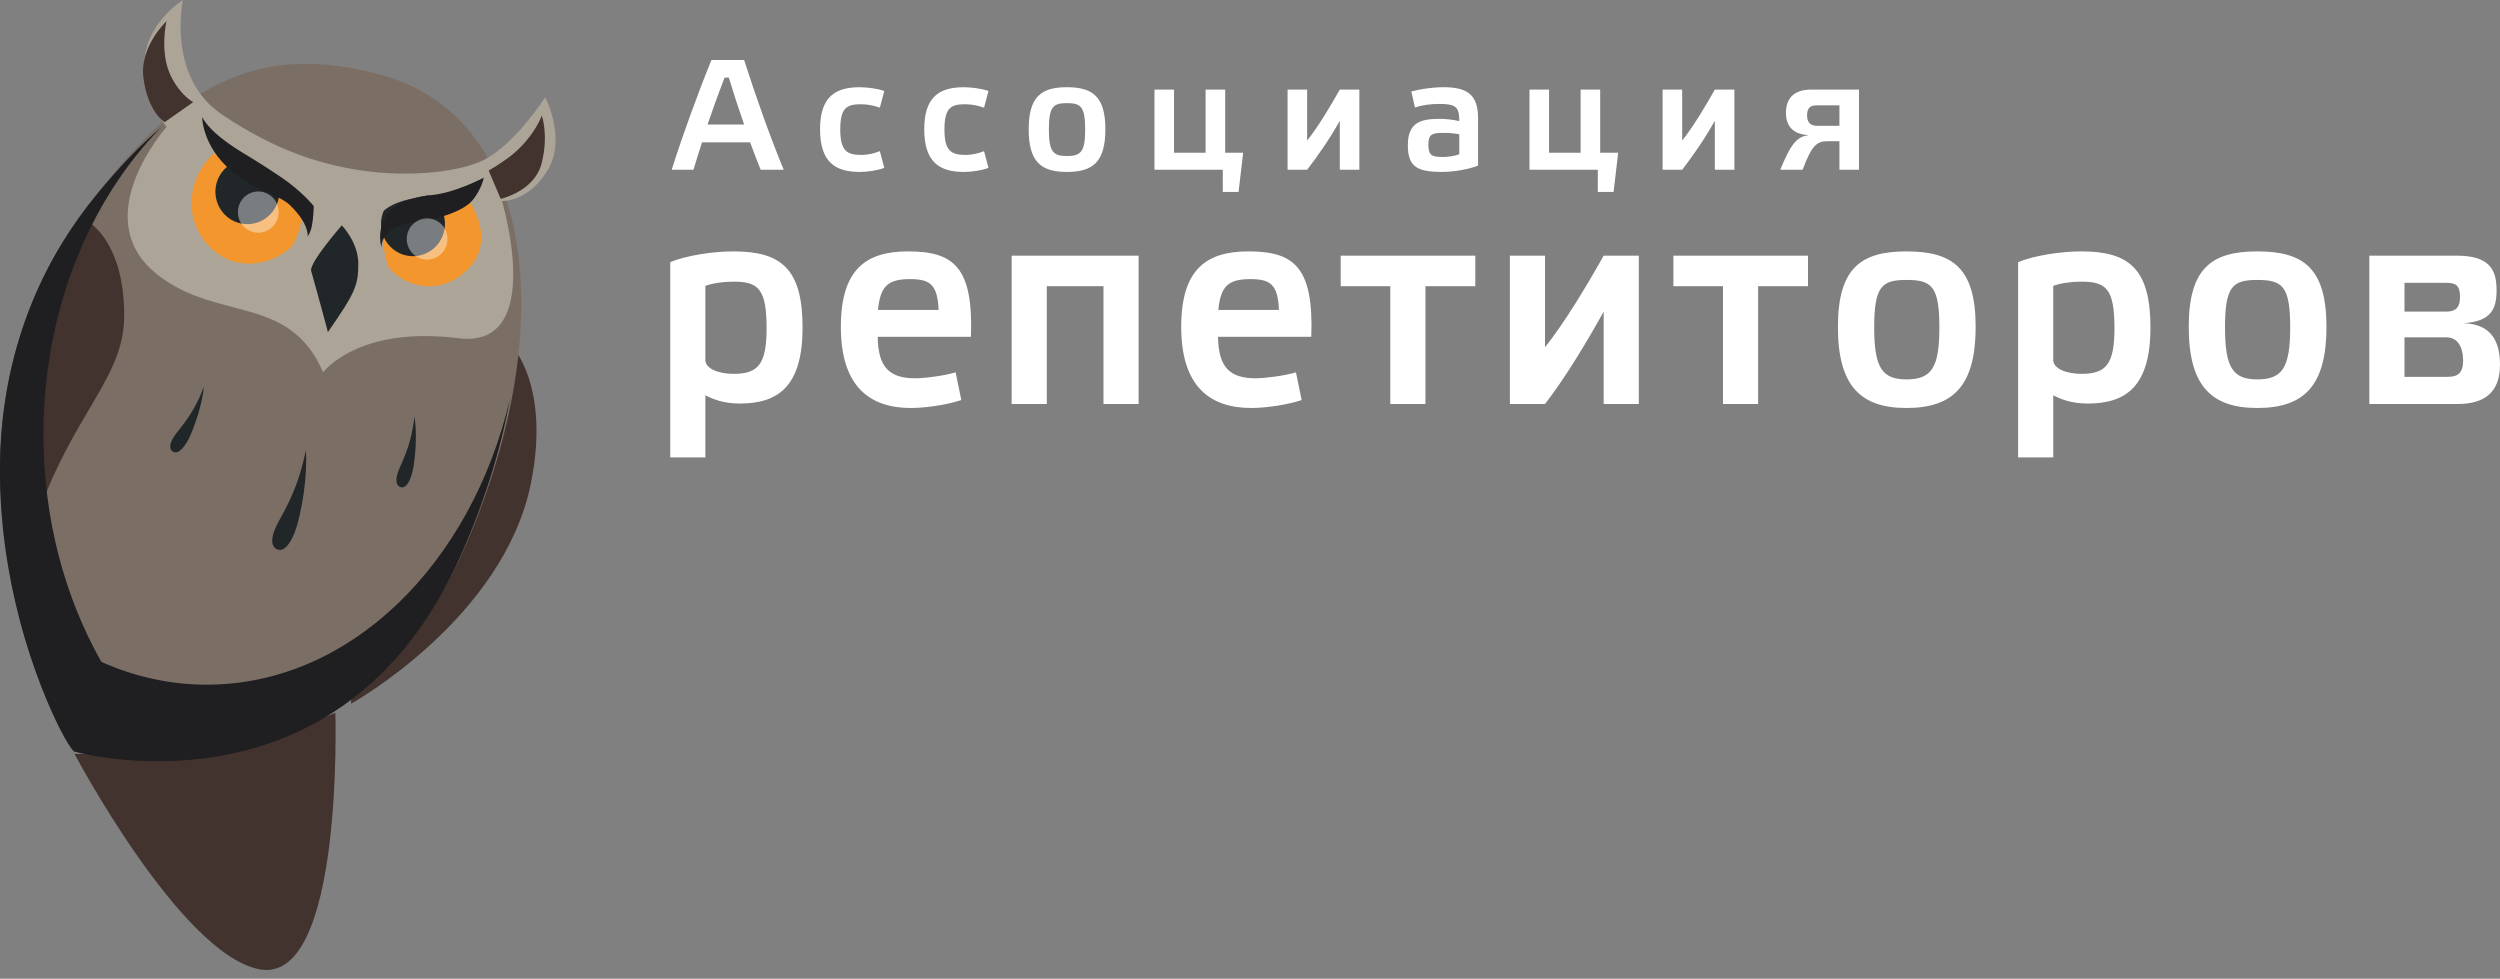 <?xml version="1.0" encoding="UTF-8" standalone="no"?>
<svg width="235px" height="92px" viewBox="0 0 235 92" version="1.1" xmlns="http://www.w3.org/2000/svg" xmlns:xlink="http://www.w3.org/1999/xlink" xmlns:sketch="http://www.bohemiancoding.com/sketch/ns">
    <rect x="0" y="0" width="235" height="92" fill="#808080" stroke="none"/>
    <!-- Generator: Sketch 3.1.1 (8761) - http://www.bohemiancoding.com/sketch -->
    <title>Slice 2</title>
    <desc>Created with Sketch.</desc>
    <defs></defs>
    <g id="Page-1" stroke="none" stroke-width="1" fill="none" fill-rule="evenodd" sketch:type="MSPage">
        <g id="logo-2" sketch:type="MSLayerGroup">
            <g id="Rectangle_2" sketch:type="MSShapeGroup">
                <path d="M31.525,67 C31.525,67 27.377,68.708 21.767,69.819 C15.44,71.07 7,70.859 7,70.859 C7,70.859 16.926,89.616 24.347,91.108 C32.331,92.713 31.525,67 31.525,67 L31.525,67 Z" id="Shape-4" fill="#42332F"></path>
                <path d="M47.685,32 C47.685,32 41.393,45.068 37.82,52.927 C32.612,64.377 33.007,66.147 33.007,66.147 C33.007,66.147 47.361,58.169 49.914,45.392 C51.859,35.654 47.685,32 47.685,32 L47.685,32 Z" id="Shape-4" fill="#42332F"></path>
                <path d="M35.745,7.017 C25.805,4.351 18.084,6.59 9.529,17.765 C-7.841,40.456 6.551,70.135 7.448,70.135 C7.448,70.135 32.192,77.193 43.521,51.826 C52.53,31.656 50.773,11.045 35.745,7.017 L35.745,7.017 Z" id="Shape-4" fill="#7B6F65"></path>
                <path d="M51.25,9.137 C51.25,9.137 48.436,13.571 45.431,15.059 C43.022,16.25 37.663,16.815 32.517,15.776 C30.138,15.296 26.138,14.307 20.882,10.777 C15.626,7.246 17.196,0 17.196,0 C17.196,0 13.555,2.213 13.555,6.179 C13.555,9.425 15.66,11.927 15.66,11.927 C15.66,11.927 7.999,20.535 14.845,25.855 C20.51,30.259 27.23,27.659 30.374,35 C30.374,35 33.621,30.605 43.066,31.793 C51.385,32.841 47.184,18.892 47.184,18.892 C47.184,18.892 49.642,19.035 51.484,15.992 C53.279,13.024 51.25,9.137 51.25,9.137 L51.25,9.137 Z" id="Shape-4" fill="#ACA497"></path>
                <path d="M7.585,20.385 C7.585,20.385 -1.569,31.214 0.236,48.311 C1.32,58.583 3.165,62.227 3.165,62.227 C3.165,62.227 0.594,54.42 5.01,44.756 C8.225,37.722 11.677,34.679 11.677,29.663 C11.676,21.944 7.585,20.385 7.585,20.385 L7.585,20.385 Z M50.925,10.864 C50.925,10.864 50.358,12.596 48.372,14.358 C47.492,15.136 45.935,16.033 45.935,16.033 L47.063,18.693 C47.063,18.693 50.263,17.994 50.924,15.315 C51.588,12.635 50.925,10.864 50.925,10.864 L50.925,10.864 Z M16.101,7.229 C14.953,4.984 15.647,2 15.647,2 C15.647,2 13.1,4.37 13.481,7.316 C13.9,10.567 15.484,11.482 15.484,11.482 L18.163,9.599 C18.163,9.599 17.031,9.046 16.101,7.229 L16.101,7.229 Z" id="Shape-4" fill="#42332F"></path>
                <path d="M28.378,19.435 C28.378,19.435 28.11,18.943 25.253,16.749 C23.532,15.428 22.002,14.558 20.836,14 C20.158,14.318 19.405,14.946 18.77,16.133 C16.848,19.722 18.812,23.316 21.507,24.421 C23.596,25.278 25.962,24.527 27.414,23.176 C27.442,23.134 27.468,23.094 27.492,23.053 C28.645,21.043 28.378,19.435 28.378,19.435 L28.378,19.435 Z" id="Shape-4" fill="#F2962D"></path>
                <path d="M43.504,18 C42.629,18.319 41.417,18.652 39.733,18.959 C35.246,19.772 35.934,22.511 36.206,24.016 C36.283,24.445 36.42,24.846 36.586,25.219 C38.445,27.247 41.631,27.656 43.946,25.34 C46.641,22.645 44.435,19.206 43.504,18 L43.504,18 Z" id="Shape-4" fill="#F2962D"></path>
                <path d="M40.25,18.364 C39.834,18.458 39.387,18.551 38.899,18.64 C37.552,18.887 36.659,19.305 36.072,19.81 C35.907,20.187 35.814,20.603 35.814,21.04 C35.814,22.72 37.16,24.082 38.82,24.082 C40.48,24.082 41.825,22.72 41.825,21.04 C41.825,19.884 41.187,18.88 40.25,18.364 L40.25,18.364 Z M26.167,17.286 C25.921,17.091 25.654,16.883 25.353,16.652 C24.499,15.996 23.69,15.452 22.951,15 C21.434,15.154 20.249,16.451 20.249,18.026 C20.249,19.706 21.595,21.068 23.255,21.068 C24.914,21.068 26.261,19.706 26.261,18.026 C26.261,17.77 26.225,17.523 26.167,17.286 L26.167,17.286 Z M29.248,25.472 C29.98,28.034 30.823,31.215 30.823,31.215 C33.395,27.514 33.679,26.849 33.679,24.774 C33.679,22.763 32.129,21.183 32.129,21.183 C32.129,21.183 29.035,24.727 29.248,25.472 L29.248,25.472 Z M26.249,48.917 C25.353,50.514 25.446,51.409 26.083,51.65 C26.9,51.959 27.653,50.52 28.037,48.971 C29.011,45.037 28.753,42.335 28.753,42.335 C28.238,44.729 27.68,46.368 26.249,48.917 L26.249,48.917 Z M37.609,43.875 C37.079,45.03 37.2,45.652 37.664,45.793 C38.26,45.976 38.7,44.939 38.873,43.837 C39.312,41.047 38.96,39.168 38.96,39.168 C38.747,40.862 38.457,42.033 37.609,43.875 L37.609,43.875 Z M16.26,42.462 C16.791,42.79 17.475,41.896 17.915,40.875 C19.032,38.285 19.159,36.377 19.159,36.377 C18.532,37.963 17.961,39.023 16.683,40.59 C15.883,41.572 15.847,42.207 16.26,42.462 L16.26,42.462 Z" id="Shape-4" fill="#212629"></path>
                <path d="M19.434,64.359 C15.959,64.359 12.626,63.6 9.527,62.216 C6.096,56.152 4.084,48.79 4.084,40.85 C4.084,29.253 8.376,18.886 15.117,12 C13.156,13.668 11.163,15.745 9.083,18.281 C-9.545,41.005 6.105,70.652 7.002,70.652 C7.002,70.652 10.096,71.532 14.594,71.55 C14.704,71.551 14.816,71.552 14.927,71.552 C23.161,71.552 35.977,68.641 43.258,52.342 C45.498,47.326 47.071,42.283 47.942,37.476 C44.31,53.016 32.922,64.359 19.434,64.359 L19.434,64.359 Z" id="Shape-4" fill="#1F1E20"></path>
                <path d="M40.603,18.333 C34.505,18.922 35.857,23.251 35.857,23.251 C35.857,23.251 35.732,21.308 38.688,20.954 C40.66,20.718 43.51,19.984 44.468,18.765 C45.293,17.713 45.478,16.7 45.478,16.7 C45.478,16.7 42.802,18.122 40.603,18.333 L40.603,18.333 Z M26.445,16.671 C22.934,14.306 22.403,14.254 20.713,12.903 C19.361,11.82 19,11 19,11 C19,11 19,14.183 22.451,16.599 C24.321,17.909 26.363,18.428 27.225,19.255 C29.117,21.067 28.921,22.228 28.921,22.228 C28.921,22.228 29.194,21.891 29.329,21.171 C29.464,20.451 29.495,19.369 29.495,19.369 C29.495,19.369 28.348,17.951 26.445,16.671 L26.445,16.671 Z" id="Shape-4" fill="#1F1E20"></path>
                <path d="M40.15,20.526 C39.091,20.526 38.235,21.394 38.235,22.464 C38.235,23.534 39.091,24.402 40.15,24.402 C41.207,24.402 42.066,23.535 42.066,22.464 C42.066,21.393 41.207,20.526 40.15,20.526 L40.15,20.526 Z M24.277,17.999 C23.219,17.999 22.362,18.867 22.362,19.937 C22.362,21.008 23.218,21.875 24.277,21.875 C25.335,21.875 26.192,21.008 26.192,19.937 C26.192,18.867 25.335,17.999 24.277,17.999 L24.277,17.999 Z" id="Shape-5" fill-opacity="0.4" fill="#FFFFFF"></path>
            </g>
            <path d="M66.878,5.639 C65.617,8.717 64.105,12.876 63.141,15.955 L65.187,15.955 C65.425,15.171 65.691,14.297 65.988,13.38 L70.511,13.38 C70.852,14.326 71.208,15.216 71.505,15.955 L73.671,15.955 C72.514,13.202 71.001,8.954 69.948,5.639 L66.878,5.639 L66.878,5.639 Z M66.507,11.707 C67.041,10.152 67.59,8.628 68.109,7.296 L68.509,7.296 C68.91,8.628 69.414,10.183 69.948,11.707 L66.507,11.707 L66.507,11.707 Z M80.956,9.798 C81.564,9.798 82.231,9.946 82.706,10.123 L83.122,8.555 C82.558,8.347 81.55,8.199 80.823,8.199 C78.539,8.199 77.085,9.073 77.085,12.152 C77.085,15.245 78.524,16.163 80.823,16.163 C81.535,16.163 82.529,16.016 83.122,15.778 L82.706,14.209 C82.231,14.401 81.594,14.564 80.956,14.564 C79.621,14.564 78.983,14.179 78.983,12.181 C78.983,10.094 79.621,9.798 80.956,9.798 L80.956,9.798 Z M90.75,9.798 C91.358,9.798 92.025,9.946 92.5,10.123 L92.916,8.555 C92.353,8.347 91.344,8.199 90.617,8.199 C88.333,8.199 86.879,9.073 86.879,12.152 C86.879,15.245 88.317,16.163 90.617,16.163 C91.328,16.163 92.323,16.016 92.916,15.778 L92.5,14.209 C92.025,14.401 91.388,14.564 90.75,14.564 C89.415,14.564 88.777,14.179 88.777,12.181 C88.778,10.094 89.416,9.798 90.75,9.798 L90.75,9.798 Z M100.286,8.198 C97.898,8.198 96.697,9.072 96.697,12.151 C96.697,15.244 97.884,16.162 100.286,16.162 C102.718,16.162 103.905,15.244 103.905,12.151 C103.904,9.072 102.703,8.198 100.286,8.198 L100.286,8.198 Z M100.286,14.667 C98.995,14.667 98.595,14.268 98.595,12.181 C98.595,10.021 98.995,9.695 100.286,9.695 C101.606,9.695 102.006,10.021 102.006,12.181 C102.006,14.268 101.605,14.667 100.286,14.667 L100.286,14.667 Z M115.165,8.421 L113.326,8.421 L113.326,14.357 L110.36,14.357 L110.36,8.421 L108.521,8.421 L108.521,15.955 L114.943,15.955 L114.943,18.042 L116.426,18.042 L116.856,14.356 L115.166,14.356 L115.166,8.421 L115.165,8.421 Z M122.871,13.217 L122.871,8.421 L121.032,8.421 L121.032,15.955 L122.871,15.955 C123.924,14.594 125.036,12.98 125.941,11.352 L125.941,15.955 L127.78,15.955 L127.78,8.421 L125.941,8.421 C125.036,10.034 123.894,11.93 122.871,13.217 L122.871,13.217 Z M135.676,8.198 C134.593,8.198 133.451,8.391 132.665,8.598 L133.006,10.108 C133.629,9.886 134.46,9.768 135.29,9.768 C136.862,9.768 137.173,10.064 137.173,11.381 C136.535,11.247 135.943,11.173 135.304,11.173 C133.539,11.173 132.338,11.514 132.338,13.646 C132.338,15.614 133.139,16.162 135.527,16.162 C136.58,16.162 137.989,15.94 138.938,15.569 L138.938,11.13 C138.939,8.88 137.916,8.198 135.676,8.198 L135.676,8.198 Z M137.174,14.504 C136.744,14.652 136.195,14.757 135.661,14.757 C134.549,14.757 134.267,14.594 134.267,13.572 C134.267,12.609 134.638,12.491 135.676,12.491 C136.225,12.491 136.759,12.535 137.174,12.625 L137.174,14.504 L137.174,14.504 Z M150.417,8.421 L148.578,8.421 L148.578,14.357 L145.612,14.357 L145.612,8.421 L143.773,8.421 L143.773,15.955 L150.194,15.955 L150.194,18.042 L151.677,18.042 L152.107,14.356 L150.417,14.356 L150.417,8.421 L150.417,8.421 Z M158.124,13.217 L158.124,8.421 L156.285,8.421 L156.285,15.955 L158.124,15.955 C159.177,14.594 160.29,12.98 161.194,11.352 L161.194,15.955 L163.033,15.955 L163.033,8.421 L161.194,8.421 C160.289,10.034 159.146,11.93 158.124,13.217 L158.124,13.217 Z M170.266,8.421 C168.457,8.421 167.878,9.412 167.878,10.627 C167.878,11.692 168.412,12.64 170.029,12.699 C168.976,12.846 168.412,13.349 167.344,15.955 L169.45,15.955 C170.295,13.676 170.785,13.275 171.764,13.275 L172.906,13.275 L172.906,15.955 L174.745,15.955 L174.745,8.421 L170.266,8.421 L170.266,8.421 Z M172.906,11.825 L170.8,11.825 C170.192,11.825 169.865,11.529 169.865,10.848 C169.865,10.137 170.177,9.901 170.755,9.901 L172.906,9.901 L172.906,11.825 L172.906,11.825 Z" id="Shape-3" fill="#FFFFFF" sketch:type="MSShapeGroup"></path>
            <path d="M68.942,23.631 C66.971,23.631 64.467,24.03 63.002,24.641 L63.002,42.997 L66.305,42.997 L66.305,37.161 C67.051,37.534 68.01,37.932 69.555,37.932 C73.178,37.932 75.442,36.284 75.442,30.782 C75.441,25.252 73.417,23.631 68.942,23.631 L68.942,23.631 Z M68.969,35.142 C67.504,35.142 66.305,34.637 66.305,33.839 L66.305,26.874 C66.997,26.608 68.036,26.475 68.942,26.475 C71.286,26.475 72.059,27.14 72.059,30.862 C72.059,34.211 71.286,35.142 68.969,35.142 L68.969,35.142 Z M85.354,23.631 C81.412,23.631 79.041,25.306 79.041,30.729 C79.041,36.285 81.705,38.35 85.62,38.35 C87.005,38.35 89.003,38.058 90.362,37.605 L89.829,35 C88.764,35.318 86.979,35.558 86.02,35.558 C83.649,35.558 82.531,34.556 82.504,31.66 L91.268,31.66 C91.507,25.093 89.643,23.631 85.354,23.631 L85.354,23.631 Z M82.531,29.134 C82.744,26.901 83.463,26.236 85.541,26.236 C87.432,26.236 88.124,26.742 88.231,29.134 L82.531,29.134 L82.531,29.134 Z M95.096,37.977 L98.399,37.977 L98.399,26.9 L103.727,26.9 L103.727,37.976 L107.03,37.976 L107.03,24.03 L95.097,24.03 L95.097,37.977 L95.096,37.977 Z M117.347,23.631 C113.405,23.631 111.034,25.306 111.034,30.729 C111.034,36.285 113.698,38.35 117.614,38.35 C118.999,38.35 120.997,38.058 122.355,37.605 L121.821,35 C120.756,35.318 118.971,35.558 118.013,35.558 C115.642,35.558 114.523,34.556 114.496,31.66 L123.26,31.66 C123.5,25.093 121.635,23.631 117.347,23.631 L117.347,23.631 Z M114.523,29.134 C114.736,26.901 115.455,26.236 117.533,26.236 C119.424,26.236 120.116,26.742 120.223,29.134 L114.523,29.134 L114.523,29.134 Z M126.026,26.9 L130.688,26.9 L130.688,37.976 L133.991,37.976 L133.991,26.9 L138.679,26.9 L138.679,24.03 L126.026,24.03 L126.026,26.9 L126.026,26.9 Z M145.232,32.643 L145.232,24.03 L141.929,24.03 L141.929,37.976 L145.232,37.976 C147.123,35.531 149.121,32.216 150.746,29.292 L150.746,37.976 L154.049,37.976 L154.049,24.03 L150.746,24.03 C149.121,26.928 147.07,30.33 145.232,32.643 L145.232,32.643 Z M157.299,26.9 L161.961,26.9 L161.961,37.976 L165.264,37.976 L165.264,26.9 L169.952,26.9 L169.952,24.03 L157.3,24.03 L157.3,26.9 L157.299,26.9 Z M179.211,23.631 C174.923,23.631 172.765,25.199 172.765,30.729 C172.765,36.285 174.896,38.35 179.211,38.35 C183.58,38.35 185.711,36.285 185.711,30.729 C185.711,25.199 183.554,23.631 179.211,23.631 L179.211,23.631 Z M179.211,35.664 C176.894,35.664 176.175,34.53 176.175,30.782 C176.175,26.9 176.894,26.315 179.211,26.315 C181.582,26.315 182.301,26.9 182.301,30.782 C182.302,34.53 181.583,35.664 179.211,35.664 L179.211,35.664 Z M195.643,23.631 C193.672,23.631 191.168,24.03 189.703,24.641 L189.703,42.997 L193.006,42.997 L193.006,37.161 C193.752,37.534 194.711,37.932 196.256,37.932 C199.879,37.932 202.143,36.284 202.143,30.782 C202.142,25.252 200.117,23.631 195.643,23.631 L195.643,23.631 Z M195.669,35.142 C194.204,35.142 193.005,34.637 193.005,33.839 L193.005,26.874 C193.698,26.608 194.737,26.475 195.642,26.475 C197.986,26.475 198.759,27.14 198.759,30.862 C198.759,34.211 197.986,35.142 195.669,35.142 L195.669,35.142 Z M212.188,23.631 C207.9,23.631 205.742,25.199 205.742,30.729 C205.742,36.285 207.873,38.35 212.188,38.35 C216.557,38.35 218.688,36.285 218.688,30.729 C218.687,25.199 216.529,23.631 212.188,23.631 L212.188,23.631 Z M212.188,35.664 C209.871,35.664 209.152,34.53 209.152,30.782 C209.152,26.9 209.871,26.315 212.188,26.315 C214.559,26.315 215.278,26.9 215.278,30.782 C215.277,34.53 214.558,35.664 212.188,35.664 L212.188,35.664 Z M231.588,30.384 C234.172,30.197 234.678,29.054 234.678,27.274 C234.678,25.28 233.959,24.031 230.896,24.031 L222.718,24.031 L222.718,37.977 L231.003,37.977 C233.48,37.977 234.998,36.941 234.998,34.283 C234.998,32.262 234.305,30.463 231.588,30.384 L231.588,30.384 Z M226.021,26.582 L229.937,26.582 C230.896,26.582 231.242,26.874 231.242,27.911 C231.242,28.842 230.896,29.293 229.937,29.293 L226.021,29.293 L226.021,26.582 L226.021,26.582 Z M230.07,35.425 L226.021,35.425 L226.021,31.712 L229.99,31.712 C231.029,31.712 231.535,32.66 231.535,33.883 C231.535,35 231.109,35.425 230.07,35.425 L230.07,35.425 Z" id="Shape-2" fill="#FFFFFF" sketch:type="MSShapeGroup"></path>
        </g>
    </g>
</svg>